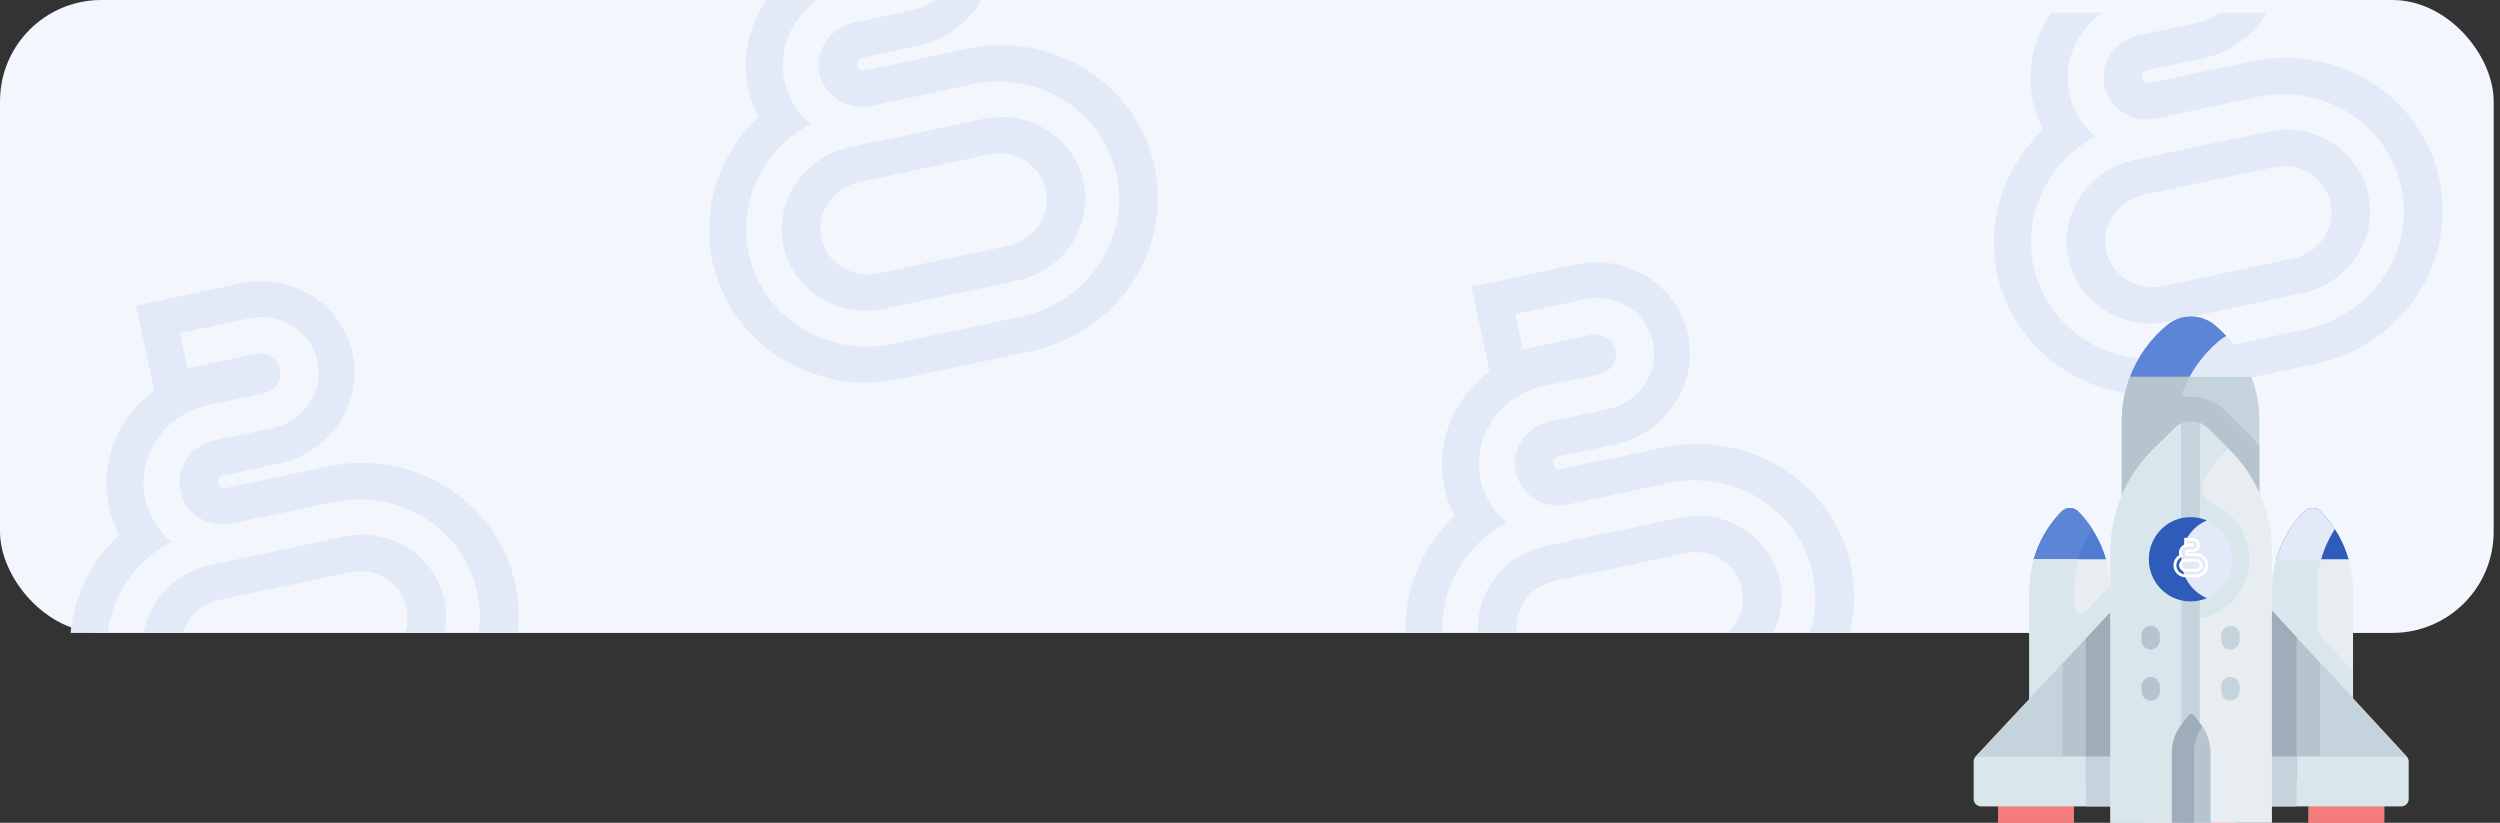<svg width="395" height="130" viewBox="0 0 395 130" fill="none" xmlns="http://www.w3.org/2000/svg">
<rect x="0" y="0" width="395" height="130" fill="#333333" stroke="none"/>
<rect width="394" height="100" rx="16" fill="#F3F6FC"/>
<g clip-path="url(#clip0_183_1850)">
<path d="M51.726 73.708L35.65 77.125C35.375 77.183 35.089 77.133 34.854 76.986C34.62 76.839 34.456 76.606 34.4 76.34C34.343 76.073 34.398 75.794 34.552 75.564C34.706 75.334 34.948 75.172 35.222 75.114L44.067 73.234C47.958 72.407 51.37 70.114 53.554 66.861C55.738 63.607 56.514 59.659 55.712 55.885C54.91 52.111 52.595 48.82 49.276 46.736C45.958 44.652 41.908 43.946 38.017 44.773L21.506 48.282L24.358 61.7C21.506 63.79 19.317 66.623 18.049 69.863C16.782 73.103 16.488 76.617 17.204 79.99C17.533 81.564 18.081 83.083 18.831 84.508C14.879 88.22 12.261 93.067 11.374 98.317C10.486 103.568 11.377 108.935 13.911 113.608C16.446 118.281 20.486 122.005 25.422 124.217C30.357 126.429 35.919 127.009 41.266 125.869L61.882 121.487C68.414 120.099 74.143 116.25 77.81 110.788C81.477 105.325 82.78 98.697 81.433 92.36C80.086 86.024 76.2 80.498 70.628 77C65.057 73.501 58.258 72.319 51.726 73.708ZM60.703 115.941L40.087 120.323C35.547 121.291 30.822 120.641 26.775 118.492C22.728 116.344 19.629 112.84 18.046 108.622C16.463 104.405 16.501 99.755 18.154 95.523C19.807 91.292 22.963 87.762 27.046 85.579C25.256 84.081 23.938 82.121 23.24 79.92C22.543 77.72 22.494 75.366 23.098 73.124C23.703 70.882 24.938 68.841 26.663 67.231C28.388 65.621 30.535 64.506 32.863 64.012L41.707 62.133C42.557 61.952 43.303 61.451 43.78 60.74C44.257 60.029 44.427 59.167 44.252 58.342C44.076 57.517 43.571 56.798 42.846 56.343C42.12 55.888 41.236 55.733 40.386 55.914L29.605 58.206L28.419 52.627L39.2 50.335C40.384 50.058 41.611 50.012 42.808 50.201C44.005 50.391 45.148 50.811 46.171 51.438C47.193 52.064 48.074 52.885 48.761 53.851C49.449 54.817 49.929 55.91 50.175 57.064C50.42 58.219 50.425 59.412 50.19 60.574C49.955 61.737 49.484 62.844 48.805 63.833C48.126 64.821 47.253 65.67 46.236 66.33C45.22 66.99 44.081 67.447 42.885 67.675L34.041 69.555C33.134 69.725 32.269 70.07 31.497 70.568C30.724 71.067 30.061 71.71 29.544 72.459C29.028 73.207 28.67 74.047 28.491 74.929C28.312 75.81 28.315 76.716 28.501 77.591C28.688 78.467 29.052 79.295 29.575 80.028C30.097 80.76 30.766 81.382 31.542 81.856C32.318 82.33 33.186 82.647 34.094 82.789C35.002 82.93 35.933 82.893 36.831 82.679L52.906 79.262C57.885 78.279 63.037 79.235 67.25 81.924C71.463 84.614 74.399 88.821 75.422 93.636C76.446 98.451 75.475 103.488 72.72 107.659C69.966 111.829 65.647 114.798 60.699 115.925L60.703 115.941ZM54.092 84.841L33.476 89.223C31.721 89.565 30.05 90.242 28.559 91.215C27.069 92.189 25.789 93.439 24.794 94.893C23.799 96.346 23.11 97.975 22.766 99.683C22.422 101.39 22.431 103.144 22.792 104.84C23.152 106.536 23.857 108.141 24.866 109.561C25.875 110.982 27.167 112.189 28.667 113.112C30.167 114.036 31.845 114.657 33.602 114.94C35.36 115.223 37.162 115.162 38.904 114.76L59.52 110.378C61.275 110.037 62.946 109.359 64.437 108.386C65.928 107.413 67.208 106.163 68.202 104.709C69.197 103.255 69.886 101.627 70.23 99.919C70.574 98.211 70.565 96.458 70.205 94.762C69.844 93.066 69.139 91.46 68.13 90.04C67.121 88.62 65.829 87.413 64.329 86.489C62.83 85.566 61.152 84.944 59.394 84.661C57.636 84.378 55.834 84.439 54.092 84.841ZM58.339 104.819L37.723 109.202C35.752 109.62 33.701 109.263 32.02 108.207C30.339 107.152 29.167 105.485 28.76 103.573C28.354 101.662 28.747 99.662 29.853 98.014C30.959 96.366 32.688 95.205 34.659 94.786L55.275 90.404C57.245 89.985 59.297 90.343 60.977 91.398C62.658 92.454 63.831 94.121 64.237 96.032C64.643 97.944 64.25 99.944 63.144 101.592C62.038 103.239 60.309 104.401 58.339 104.819Z" fill="#E2EAF8"/>
</g>
<g clip-path="url(#clip1_183_1850)">
<path d="M152.726 7.708L136.65 11.125C136.375 11.183 136.089 11.133 135.854 10.986C135.62 10.839 135.456 10.606 135.4 10.339C135.343 10.073 135.398 9.794 135.552 9.564C135.706 9.334 135.948 9.172 136.223 9.114L145.067 7.234C148.958 6.407 152.37 4.114 154.554 0.861C156.738 -2.393 157.514 -6.341 156.712 -10.115C155.91 -13.889 153.595 -17.18 150.277 -19.264C146.958 -21.348 142.908 -22.054 139.017 -21.227L122.506 -17.718L125.358 -4.3C122.506 -2.21 120.317 0.622 119.05 3.863C117.782 7.103 117.488 10.617 118.204 13.991C118.533 15.563 119.081 17.083 119.831 18.508C115.879 22.22 113.261 27.067 112.374 32.318C111.486 37.568 112.377 42.935 114.911 47.608C117.446 52.281 121.486 56.005 126.422 58.217C131.357 60.429 136.919 61.009 142.266 59.87L162.882 55.487C169.414 54.099 175.143 50.25 178.81 44.788C182.477 39.325 183.78 32.697 182.433 26.36C181.086 20.024 177.199 14.498 171.628 11C166.057 7.501 159.258 6.319 152.726 7.708ZM161.703 49.941L141.087 54.323C136.548 55.291 131.822 54.641 127.775 52.492C123.728 50.344 120.629 46.84 119.046 42.623C117.463 38.405 117.501 33.755 119.154 29.523C120.807 25.292 123.963 21.762 128.046 19.579C126.256 18.081 124.938 16.121 124.24 13.92C123.543 11.72 123.494 9.366 124.098 7.124C124.703 4.881 125.938 2.841 127.663 1.231C129.388 -0.379 131.536 -1.494 133.863 -1.988L142.707 -3.868C143.557 -4.048 144.303 -4.549 144.78 -5.26C145.257 -5.971 145.427 -6.833 145.252 -7.658C145.076 -8.483 144.57 -9.202 143.845 -9.657C143.12 -10.112 142.236 -10.267 141.385 -10.086L130.605 -7.794L129.419 -13.373L140.2 -15.665C141.384 -15.942 142.611 -15.988 143.808 -15.799C145.005 -15.609 146.148 -15.189 147.171 -14.562C148.193 -13.936 149.074 -13.115 149.761 -12.149C150.449 -11.183 150.929 -10.09 151.175 -8.936C151.42 -7.781 151.425 -6.588 151.19 -5.426C150.955 -4.263 150.484 -3.156 149.805 -2.167C149.126 -1.179 148.253 -0.33 147.236 0.33C146.22 0.99 145.081 1.447 143.885 1.675L135.041 3.555C134.134 3.725 133.269 4.07 132.497 4.568C131.724 5.067 131.06 5.71 130.544 6.459C130.028 7.207 129.67 8.047 129.491 8.929C129.312 9.81 129.315 10.716 129.501 11.591C129.688 12.467 130.052 13.295 130.575 14.028C131.097 14.76 131.766 15.382 132.542 15.856C133.318 16.33 134.186 16.647 135.094 16.789C136.002 16.93 136.933 16.893 137.831 16.679L153.906 13.262C158.885 12.279 164.037 13.235 168.25 15.924C172.463 18.614 175.399 22.821 176.422 27.636C177.446 32.451 176.475 37.488 173.72 41.659C170.965 45.829 166.647 48.798 161.699 49.925L161.703 49.941ZM155.092 18.841L134.476 23.223C132.722 23.565 131.05 24.242 129.559 25.215C128.069 26.189 126.789 27.439 125.794 28.893C124.8 30.346 124.11 31.975 123.766 33.682C123.423 35.39 123.431 37.144 123.792 38.84C124.152 40.536 124.857 42.141 125.866 43.561C126.875 44.982 128.167 46.189 129.667 47.112C131.167 48.036 132.845 48.657 134.602 48.94C136.36 49.223 138.162 49.162 139.904 48.76L160.52 44.378C162.275 44.037 163.946 43.359 165.437 42.386C166.928 41.413 168.208 40.163 169.202 38.709C170.197 37.255 170.886 35.627 171.23 33.919C171.574 32.211 171.565 30.458 171.205 28.762C170.844 27.066 170.139 25.46 169.13 24.04C168.121 22.62 166.829 21.413 165.329 20.489C163.83 19.566 162.152 18.944 160.394 18.661C158.636 18.378 156.834 18.439 155.092 18.841ZM159.339 38.819L138.723 43.202C136.752 43.62 134.701 43.263 133.02 42.207C131.339 41.152 130.167 39.485 129.76 37.573C129.354 35.661 129.747 33.662 130.853 32.014C131.959 30.366 133.688 29.205 135.659 28.786L156.275 24.404C158.245 23.985 160.297 24.343 161.977 25.398C163.658 26.454 164.831 28.121 165.237 30.032C165.643 31.944 165.25 33.944 164.144 35.592C163.038 37.239 161.309 38.401 159.339 38.819Z" fill="#E2EAF8"/>
</g>
<g clip-path="url(#clip2_183_1850)">
<path d="M355.726 9.708L339.65 13.125C339.375 13.183 339.089 13.133 338.854 12.986C338.62 12.839 338.456 12.606 338.4 12.339C338.343 12.073 338.398 11.794 338.552 11.564C338.706 11.334 338.948 11.172 339.223 11.114L348.067 9.234C351.958 8.407 355.37 6.114 357.554 2.861C359.738 -0.393 360.514 -4.341 359.712 -8.115C358.91 -11.889 356.595 -15.18 353.277 -17.264C349.958 -19.348 345.908 -20.054 342.017 -19.227L325.506 -15.718L328.358 -2.3C325.506 -0.21 323.317 2.622 322.05 5.863C320.782 9.103 320.488 12.617 321.204 15.991C321.533 17.564 322.081 19.083 322.831 20.508C318.879 24.22 316.261 29.067 315.374 34.318C314.486 39.568 315.377 44.935 317.911 49.608C320.446 54.281 324.486 58.005 329.422 60.217C334.357 62.429 339.919 63.009 345.266 61.87L365.882 57.487C372.414 56.099 378.143 52.25 381.81 46.788C385.477 41.325 386.78 34.697 385.433 28.36C384.086 22.024 380.199 16.498 374.628 13C369.057 9.501 362.258 8.319 355.726 9.708ZM364.703 51.941L344.087 56.323C339.548 57.291 334.822 56.641 330.775 54.492C326.728 52.344 323.629 48.84 322.046 44.623C320.463 40.405 320.501 35.755 322.154 31.523C323.807 27.292 326.963 23.762 331.046 21.579C329.256 20.081 327.938 18.121 327.24 15.92C326.543 13.72 326.494 11.366 327.098 9.124C327.703 6.881 328.938 4.841 330.663 3.231C332.388 1.621 334.536 0.506 336.863 0.012L345.707 -1.868C346.557 -2.048 347.303 -2.549 347.78 -3.26C348.257 -3.971 348.427 -4.833 348.252 -5.658C348.076 -6.483 347.57 -7.202 346.845 -7.657C346.12 -8.112 345.236 -8.267 344.385 -8.086L333.605 -5.794L332.419 -11.373L343.2 -13.665C344.384 -13.942 345.611 -13.988 346.808 -13.799C348.005 -13.609 349.148 -13.189 350.171 -12.562C351.193 -11.936 352.074 -11.115 352.761 -10.149C353.449 -9.183 353.929 -8.09 354.175 -6.936C354.42 -5.781 354.425 -4.588 354.19 -3.426C353.955 -2.263 353.484 -1.156 352.805 -0.167C352.126 0.821 351.253 1.67 350.236 2.33C349.22 2.99 348.081 3.447 346.885 3.675L338.041 5.555C337.134 5.725 336.269 6.07 335.497 6.568C334.724 7.067 334.06 7.71 333.544 8.459C333.028 9.207 332.67 10.047 332.491 10.929C332.312 11.81 332.315 12.716 332.501 13.591C332.688 14.467 333.052 15.295 333.575 16.028C334.097 16.76 334.766 17.382 335.542 17.856C336.318 18.33 337.186 18.647 338.094 18.789C339.002 18.93 339.933 18.893 340.831 18.679L356.906 15.262C361.885 14.279 367.037 15.235 371.25 17.924C375.463 20.614 378.399 24.821 379.422 29.636C380.446 34.451 379.475 39.488 376.72 43.659C373.965 47.829 369.647 50.798 364.699 51.925L364.703 51.941ZM358.092 20.841L337.476 25.223C335.722 25.565 334.05 26.242 332.559 27.215C331.069 28.189 329.789 29.439 328.794 30.893C327.8 32.346 327.11 33.975 326.766 35.682C326.423 37.39 326.431 39.144 326.792 40.84C327.152 42.536 327.857 44.141 328.866 45.561C329.875 46.982 331.167 48.189 332.667 49.112C334.167 50.036 335.845 50.657 337.602 50.94C339.36 51.223 341.162 51.162 342.904 50.76L363.52 46.378C365.275 46.037 366.946 45.359 368.437 44.386C369.928 43.413 371.208 42.163 372.202 40.709C373.197 39.255 373.886 37.627 374.23 35.919C374.574 34.211 374.565 32.458 374.205 30.762C373.844 29.066 373.139 27.46 372.13 26.04C371.121 24.62 369.829 23.413 368.329 22.489C366.83 21.566 365.152 20.944 363.394 20.661C361.636 20.378 359.834 20.439 358.092 20.841ZM362.339 40.819L341.723 45.202C339.752 45.62 337.701 45.263 336.02 44.207C334.339 43.152 333.167 41.485 332.76 39.573C332.354 37.661 332.747 35.662 333.853 34.014C334.959 32.366 336.688 31.205 338.659 30.786L359.275 26.404C361.245 25.985 363.297 26.343 364.977 27.398C366.658 28.454 367.831 30.121 368.237 32.032C368.643 33.944 368.25 35.944 367.144 37.592C366.038 39.239 364.309 40.401 362.339 40.819Z" fill="#E2EAF8"/>
</g>
<g clip-path="url(#clip3_183_1850)">
<path d="M262.726 70.708L246.65 74.125C246.375 74.183 246.089 74.133 245.854 73.986C245.62 73.839 245.456 73.606 245.4 73.34C245.343 73.073 245.398 72.794 245.552 72.564C245.706 72.334 245.948 72.172 246.223 72.114L255.067 70.234C258.958 69.407 262.37 67.114 264.554 63.861C266.738 60.607 267.514 56.659 266.712 52.885C265.91 49.111 263.595 45.82 260.277 43.736C256.958 41.652 252.908 40.946 249.017 41.773L232.506 45.282L235.358 58.7C232.506 60.79 230.317 63.623 229.05 66.863C227.782 70.103 227.488 73.617 228.204 76.99C228.533 78.564 229.081 80.083 229.831 81.508C225.879 85.22 223.261 90.067 222.374 95.317C221.486 100.568 222.377 105.935 224.911 110.608C227.446 115.281 231.486 119.005 236.422 121.217C241.357 123.429 246.919 124.009 252.266 122.869L272.882 118.487C279.414 117.099 285.143 113.25 288.81 107.788C292.477 102.325 293.78 95.697 292.433 89.36C291.086 83.024 287.199 77.498 281.628 74C276.057 70.501 269.258 69.319 262.726 70.708ZM271.703 112.941L251.087 117.323C246.548 118.291 241.822 117.641 237.775 115.492C233.728 113.344 230.629 109.84 229.046 105.622C227.463 101.405 227.501 96.755 229.154 92.523C230.807 88.292 233.963 84.762 238.046 82.579C236.256 81.081 234.938 79.121 234.24 76.92C233.543 74.72 233.494 72.366 234.098 70.124C234.703 67.882 235.938 65.841 237.663 64.231C239.388 62.621 241.536 61.506 243.863 61.012L252.707 59.133C253.557 58.952 254.303 58.451 254.78 57.74C255.257 57.029 255.427 56.167 255.252 55.342C255.076 54.517 254.57 53.798 253.845 53.343C253.12 52.888 252.236 52.733 251.385 52.914L240.605 55.206L239.419 49.627L250.2 47.335C251.384 47.058 252.611 47.012 253.808 47.201C255.005 47.391 256.148 47.811 257.171 48.438C258.193 49.064 259.074 49.885 259.761 50.851C260.449 51.817 260.929 52.91 261.175 54.064C261.42 55.219 261.425 56.412 261.19 57.574C260.955 58.737 260.484 59.844 259.805 60.833C259.126 61.821 258.253 62.67 257.236 63.33C256.22 63.99 255.081 64.447 253.885 64.675L245.041 66.555C244.134 66.725 243.269 67.07 242.497 67.568C241.724 68.067 241.06 68.71 240.544 69.459C240.028 70.207 239.67 71.047 239.491 71.929C239.312 72.81 239.315 73.716 239.501 74.591C239.688 75.467 240.052 76.295 240.575 77.028C241.097 77.76 241.766 78.382 242.542 78.856C243.318 79.33 244.186 79.647 245.094 79.789C246.002 79.93 246.933 79.893 247.831 79.679L263.906 76.262C268.885 75.279 274.037 76.235 278.25 78.924C282.463 81.614 285.399 85.821 286.422 90.636C287.446 95.451 286.475 100.488 283.72 104.659C280.965 108.829 276.647 111.798 271.699 112.925L271.703 112.941ZM265.092 81.841L244.476 86.223C242.722 86.565 241.05 87.242 239.559 88.215C238.069 89.189 236.789 90.439 235.794 91.893C234.8 93.346 234.11 94.975 233.766 96.683C233.423 98.39 233.431 100.144 233.792 101.84C234.152 103.536 234.857 105.141 235.866 106.561C236.875 107.982 238.167 109.189 239.667 110.112C241.167 111.036 242.845 111.657 244.602 111.94C246.36 112.223 248.162 112.162 249.904 111.76L270.52 107.378C272.275 107.037 273.946 106.359 275.437 105.386C276.928 104.413 278.208 103.163 279.202 101.709C280.197 100.255 280.886 98.627 281.23 96.919C281.574 95.211 281.565 93.458 281.205 91.762C280.844 90.066 280.139 88.46 279.13 87.04C278.121 85.62 276.829 84.413 275.329 83.489C273.83 82.566 272.152 81.944 270.394 81.661C268.636 81.378 266.834 81.439 265.092 81.841ZM269.339 101.819L248.723 106.202C246.752 106.62 244.701 106.263 243.02 105.207C241.339 104.152 240.167 102.485 239.76 100.573C239.354 98.662 239.747 96.662 240.853 95.014C241.959 93.366 243.688 92.205 245.659 91.786L266.275 87.404C268.245 86.985 270.297 87.343 271.977 88.398C273.658 89.454 274.831 91.121 275.237 93.032C275.643 94.944 275.25 96.944 274.144 98.592C273.038 100.239 271.309 101.401 269.339 101.819Z" fill="#E2EAF8"/>
</g>
<g clip-path="url(#clip4_183_1850)">
<path d="M350.006 51.404C348.895 50.469 347.535 50 346.172 50C344.829 50 343.484 50.457 342.381 51.369L342.346 51.398C339.707 53.582 337.719 56.4 336.527 59.543L340.001 64.109H353.599L355.732 59.543C354.565 56.411 352.609 53.598 350.006 51.404Z" fill="#E2EAF8"/>
<path d="M344.853 61.947C346.045 58.804 348.032 55.986 350.672 53.802L350.707 53.773C351.037 53.499 351.394 53.273 351.761 53.081C351.214 52.49 350.628 51.929 350.005 51.404C348.895 50.469 347.534 50 346.172 50C344.829 50 343.483 50.457 342.381 51.369L342.346 51.398C339.706 53.582 337.719 56.4 336.527 59.543L340.001 64.109H344.177C344.363 63.375 344.586 62.652 344.853 61.947Z" fill="#5C85D6"/>
<path d="M356.98 66.458V101.445H335.24V66.564C335.24 64.133 335.687 61.759 336.527 59.543H355.731C356.549 61.729 356.98 64.068 356.98 66.458Z" fill="#C5D3DD"/>
<path d="M366.969 81.107L366.735 80.856C365.993 80.066 364.747 80.066 364.006 80.856L363.771 81.107C361.828 83.178 360.426 85.674 359.654 88.368L361.529 91.514H369.991L371.086 88.368C370.314 85.674 368.912 83.178 366.969 81.107Z" fill="#2E5CB8"/>
<path d="M366.737 88.368C367.221 86.678 367.954 85.066 368.912 83.587C368.343 82.709 367.694 81.879 366.97 81.107L366.736 80.856C365.994 80.066 364.748 80.066 364.007 80.856L363.772 81.107C361.829 83.178 360.427 85.674 359.655 88.368L361.53 91.514H366.136C366.243 90.444 366.444 89.391 366.737 88.368Z" fill="#E2EAF8"/>
<path d="M371.778 93.294V116.376H358.963V93.294C358.963 91.614 359.2 89.955 359.654 88.367H371.087C371.541 89.955 371.778 91.614 371.778 93.294Z" fill="#E8EDF2"/>
<path d="M328.643 81.107L328.408 80.856C327.666 80.066 326.42 80.066 325.679 80.856L325.444 81.107C323.501 83.178 322.1 85.674 321.327 88.368L323.134 91.542C323.134 91.542 331.618 91.764 331.618 91.542C331.618 91.32 332.76 88.368 332.76 88.368C331.987 85.674 330.586 83.178 328.643 81.107Z" fill="#507BD3"/>
<path d="M328.409 88.368C328.894 86.678 329.626 85.066 330.584 83.587C330.015 82.709 329.367 81.879 328.643 81.107L328.408 80.856C327.666 80.066 326.42 80.066 325.679 80.856L325.444 81.107C323.501 83.178 322.1 85.674 321.327 88.368L323.134 91.542C323.134 91.542 325.547 91.605 327.798 91.63C327.902 90.521 328.106 89.428 328.409 88.368Z" fill="#5C85D6"/>
<path d="M333.451 93.294V118.972H320.636V93.294C320.636 91.614 320.873 89.955 321.327 88.367H332.76C333.214 89.955 333.451 91.614 333.451 93.294Z" fill="#E8EDF2"/>
<path d="M365.892 133.467H375.562C376.194 133.467 376.707 132.948 376.707 132.309V125.26H364.746V132.309C364.746 132.948 365.259 133.467 365.892 133.467Z" fill="#F79595"/>
<path d="M326.522 133.463H316.852C316.22 133.463 315.707 132.945 315.707 132.306V124.668H327.668V132.306C327.668 132.945 327.155 133.463 326.522 133.463Z" fill="#F79595"/>
<path d="M354.486 132.226L356.436 136.41C356.523 136.597 356.568 136.801 356.568 137.007V139.688C356.568 140.444 355.962 141.056 355.215 141.056H337.198C336.451 141.056 335.845 140.444 335.845 139.688V137.007C335.845 136.801 335.89 136.597 335.977 136.41L337.927 132.226L339.806 128.076H352.412L354.486 132.226Z" fill="#F79595"/>
<path d="M333.429 92.467L329.52 96.651C328.872 97.344 327.718 96.881 327.718 95.927V93.294C327.718 91.614 327.955 89.955 328.409 88.367H321.327C320.873 89.955 320.636 91.614 320.636 93.294V118.972H327.718V108.825H333.45C333.45 108.825 333.442 92.742 333.429 92.467Z" fill="#D9E7EC"/>
<path d="M367.238 101.12C366.472 100.29 366.045 99.198 366.045 98.064V93.294C366.045 91.614 366.282 89.955 366.736 88.367H359.654C359.2 89.955 358.963 91.614 358.963 93.294V116.376H364.283H366.046H371.778V106.033L367.238 101.12Z" fill="#D9E7EC"/>
<path d="M351.47 88.367H341.263L312.153 119.523L317.075 123.468H377.354L380.259 119.523L351.47 88.367Z" fill="#B6C4CF"/>
<path d="M315.707 124.668V132.306C315.707 132.945 316.22 133.463 316.852 133.463H322.419C321.787 133.463 321.274 132.945 321.274 132.306C321.274 131.227 322.139 130.353 323.206 130.353H327.668V124.668H321.274H315.707Z" fill="#F37C7C"/>
<path d="M376.706 130.353V125.258H370.312H364.745V132.307C364.745 132.946 365.258 133.465 365.89 133.465H371.457C370.825 133.465 370.312 132.946 370.312 132.307V132.305C370.312 131.227 371.177 130.353 372.244 130.353H376.706Z" fill="#F37C7C"/>
<path d="M380.576 120.335V126.223C380.576 126.88 380.048 127.413 379.398 127.413H313.016C312.365 127.413 311.837 126.88 311.837 126.223V120.335C311.837 120.033 311.95 119.743 312.154 119.523H380.26C380.464 119.743 380.576 120.033 380.576 120.335Z" fill="#D9E7EC"/>
<path d="M356.98 70.47C356.359 69.698 355.696 68.959 354.988 68.26L351.56 64.876C350.121 63.454 348.22 62.672 346.207 62.672C345.945 62.672 345.684 62.685 345.427 62.712C345.018 62.755 344.703 62.344 344.85 61.956C344.851 61.953 344.852 61.95 344.853 61.947C345.166 61.121 345.536 60.318 345.957 59.543H336.527C335.687 61.759 335.24 64.133 335.24 66.564V101.445H343.566V82.86H356.98V70.47Z" fill="#B6C4CF"/>
<path d="M356.314 136.145L354.487 132.224L352.413 128.074H345.567H343.058H339.807L337.927 132.224L335.977 136.408C335.89 136.595 335.845 136.799 335.845 137.005V139.687C335.845 140.442 336.451 141.054 337.199 141.054H342.959C342.211 141.054 341.605 140.442 341.605 139.687V138.639C341.605 138.087 342.16 137.694 342.663 137.909C343.059 138.078 343.494 138.171 343.949 138.171H348.465C349.681 138.171 350.746 137.506 351.323 136.518C351.46 136.284 351.714 136.145 351.983 136.145H356.314Z" fill="#F37C7C"/>
<path d="M341.263 88.367L329.568 100.884V123.468H362.845V100.677L351.471 88.367H341.263Z" fill="#9FACBA"/>
<path d="M329.568 119.523H362.845V127.413H329.568V119.523Z" fill="#C5D3DD"/>
<path d="M352.275 71.064L348.847 67.68C348.469 67.306 348.031 67.031 347.566 66.85L347.349 67.422H345.038L344.656 66.934C344.263 67.113 343.893 67.359 343.568 67.68L340.14 71.064C335.862 75.287 333.451 81.071 333.451 87.112V129.987C333.451 131.225 334.443 132.224 335.666 132.224H356.749C357.972 132.224 358.964 131.225 358.964 129.987V87.113C358.964 81.072 356.553 75.287 352.275 71.064Z" fill="#E8EDF2"/>
<path d="M346.111 97.776C351.247 97.776 355.425 93.556 355.425 88.368C355.425 84.43 353.017 81.05 349.61 79.65C348.082 79.023 347.45 77.162 348.287 75.727C349.275 74.033 350.486 72.463 351.903 71.064L352.089 70.881L348.847 67.68C348.469 67.306 348.031 67.031 347.566 66.85L347.349 67.422H345.038L344.656 66.934C344.263 67.113 343.893 67.359 343.568 67.68L340.14 71.064C335.862 75.287 333.451 81.071 333.451 87.112V129.987C333.451 131.225 334.443 132.224 335.666 132.224H347.429C346.206 132.224 345.214 131.225 345.214 129.987V98.681C345.215 98.181 345.616 97.776 346.111 97.776Z" fill="#D9E7EC"/>
<path d="M346.11 126.854C346.914 126.854 347.565 126.196 347.565 125.384V66.849C346.627 66.484 345.575 66.514 344.654 66.934V125.384C344.654 126.196 345.306 126.854 346.11 126.854Z" fill="#C5D3DD"/>
<path d="M344.652 66.929L344.654 91.183H347.566V66.847C346.627 66.482 345.573 66.509 344.652 66.929Z" fill="#C5D3DD"/>
<path d="M346.109 95.031C349.753 95.031 352.706 92.047 352.706 88.367C352.706 84.687 349.753 81.703 346.109 81.703C342.466 81.703 339.513 84.687 339.513 88.367C339.513 92.047 342.466 95.031 346.109 95.031Z" fill="#E2EAF8"/>
<path d="M344.655 88.367C344.655 85.608 346.315 83.24 348.681 82.228C347.891 81.89 347.022 81.703 346.11 81.703C342.467 81.703 339.514 84.686 339.514 88.367C339.514 92.047 342.467 95.031 346.11 95.031C347.022 95.031 347.891 94.843 348.681 94.506C346.315 93.493 344.655 91.126 344.655 88.367Z" fill="#2E5CB8"/>
<path d="M346.98 87.409H345.711C345.69 87.409 345.669 87.4 345.653 87.385C345.638 87.371 345.629 87.35 345.629 87.329C345.629 87.308 345.638 87.287 345.653 87.272C345.669 87.257 345.69 87.249 345.711 87.249H346.409C346.716 87.249 347.01 87.129 347.227 86.916C347.444 86.704 347.566 86.415 347.566 86.115C347.566 85.814 347.444 85.525 347.227 85.313C347.01 85.1 346.716 84.981 346.409 84.981H345.106V86.05C344.858 86.163 344.647 86.343 344.499 86.57C344.352 86.796 344.273 87.06 344.273 87.329C344.273 87.454 344.289 87.579 344.323 87.699C343.965 87.918 343.69 88.246 343.539 88.631C343.388 89.017 343.369 89.441 343.485 89.838C343.601 90.236 343.847 90.585 344.184 90.834C344.521 91.083 344.931 91.217 345.353 91.217H346.98C347.495 91.217 347.989 91.016 348.354 90.659C348.718 90.302 348.923 89.818 348.923 89.313C348.923 88.808 348.718 88.323 348.354 87.966C347.989 87.609 347.495 87.409 346.98 87.409ZM346.98 90.775H345.353C344.995 90.775 344.649 90.649 344.378 90.419C344.107 90.19 343.929 89.873 343.877 89.525C343.825 89.178 343.903 88.824 344.095 88.528C344.288 88.232 344.583 88.014 344.926 87.914C344.815 87.771 344.747 87.6 344.73 87.421C344.712 87.242 344.746 87.062 344.828 86.9C344.91 86.739 345.036 86.604 345.192 86.509C345.348 86.414 345.528 86.364 345.711 86.364H346.409C346.476 86.364 346.54 86.338 346.588 86.291C346.635 86.245 346.662 86.182 346.662 86.116C346.662 86.05 346.635 85.987 346.588 85.941C346.54 85.894 346.476 85.868 346.409 85.868H345.558V85.424H346.409C346.503 85.422 346.596 85.438 346.684 85.472C346.771 85.506 346.85 85.556 346.918 85.621C346.985 85.685 347.038 85.762 347.074 85.847C347.111 85.932 347.129 86.023 347.129 86.115C347.129 86.207 347.111 86.298 347.074 86.383C347.038 86.468 346.985 86.544 346.918 86.609C346.85 86.673 346.771 86.724 346.684 86.757C346.596 86.791 346.503 86.808 346.409 86.806H345.711C345.64 86.804 345.569 86.816 345.503 86.842C345.437 86.867 345.376 86.906 345.325 86.954C345.274 87.003 345.234 87.061 345.206 87.126C345.178 87.19 345.164 87.259 345.164 87.329C345.164 87.398 345.178 87.468 345.206 87.532C345.234 87.596 345.274 87.654 345.325 87.703C345.376 87.752 345.437 87.79 345.503 87.816C345.569 87.841 345.64 87.853 345.711 87.852H346.98C347.371 87.857 347.745 88.014 348.02 88.287C348.294 88.56 348.448 88.929 348.448 89.312C348.448 89.696 348.294 90.065 348.02 90.338C347.745 90.611 347.371 90.768 346.98 90.773V90.775ZM346.98 88.296H345.353C345.215 88.294 345.078 88.318 344.95 88.368C344.822 88.418 344.705 88.493 344.607 88.588C344.508 88.683 344.43 88.796 344.377 88.92C344.323 89.045 344.296 89.179 344.296 89.314C344.296 89.449 344.323 89.583 344.377 89.707C344.43 89.832 344.508 89.945 344.607 90.04C344.705 90.135 344.822 90.209 344.95 90.259C345.078 90.309 345.215 90.334 345.353 90.331H346.98C347.117 90.334 347.254 90.309 347.383 90.259C347.511 90.209 347.627 90.135 347.726 90.04C347.824 89.945 347.902 89.832 347.956 89.707C348.009 89.583 348.037 89.449 348.037 89.314C348.037 89.179 348.009 89.045 347.956 88.92C347.902 88.796 347.824 88.683 347.726 88.588C347.627 88.493 347.511 88.418 347.383 88.368C347.254 88.318 347.117 88.294 346.98 88.296ZM346.98 89.888H345.353C345.198 89.888 345.048 89.828 344.939 89.72C344.829 89.612 344.767 89.466 344.767 89.314C344.767 89.162 344.829 89.016 344.939 88.908C345.048 88.8 345.198 88.74 345.353 88.74H346.98C347.135 88.74 347.284 88.8 347.394 88.908C347.504 89.016 347.566 89.162 347.566 89.314C347.566 89.466 347.504 89.612 347.394 89.72C347.284 89.828 347.135 89.888 346.98 89.888Z" fill="white"/>
<path d="M347.862 114.638L346.68 114.182L345.213 116.376L344.437 134.16L345.444 134.791L346.144 134.27L346.729 135.369C346.729 135.369 347.125 135.598 347.14 135.598C347.142 135.598 347.143 135.607 347.143 135.623H348.464C348.903 135.623 349.259 135.264 349.259 134.82V118.847C349.259 117.328 348.769 115.85 347.862 114.638Z" fill="#B6C4CF"/>
<path d="M346.653 134.82V118.847C346.653 117.382 347.112 115.956 347.958 114.769C347.927 114.725 347.895 114.681 347.863 114.637L346.675 113.05C346.44 112.736 345.974 112.736 345.739 113.05L344.551 114.637C343.645 115.85 343.154 117.328 343.154 118.847V134.82C343.154 135.263 343.51 135.623 343.949 135.623H347.448C347.009 135.623 346.653 135.263 346.653 134.82Z" fill="#9FACBA"/>
<path d="M339.806 102.629C339.002 102.629 338.351 101.971 338.351 101.159V100.367C338.351 99.555 339.002 98.897 339.806 98.897C340.61 98.897 341.262 99.555 341.262 100.367V101.159C341.262 101.971 340.61 102.629 339.806 102.629Z" fill="#B6C4CF"/>
<path d="M339.806 110.692C339.002 110.692 338.351 110.033 338.351 109.221V108.43C338.351 107.617 339.002 106.959 339.806 106.959C340.61 106.959 341.262 107.617 341.262 108.43V109.221C341.262 110.033 340.61 110.692 339.806 110.692Z" fill="#B6C4CF"/>
<path d="M352.413 102.629C351.609 102.629 350.957 101.971 350.957 101.159V100.367C350.957 99.555 351.609 98.897 352.413 98.897C353.217 98.897 353.869 99.555 353.869 100.367V101.159C353.869 101.971 353.217 102.629 352.413 102.629Z" fill="#C5D3DD"/>
<path d="M352.413 110.692C351.609 110.692 350.957 110.033 350.957 109.221V108.43C350.957 107.617 351.609 106.959 352.413 106.959C353.217 106.959 353.869 107.617 353.869 108.43V109.221C353.869 110.033 353.217 110.692 352.413 110.692Z" fill="#C5D3DD"/>
<path d="M366.558 104.695L380.26 119.522H366.556V104.697L366.558 104.695Z" fill="#C5D3DD"/>
<path d="M325.857 104.855V119.522H312.153L325.857 104.855Z" fill="#C5D3DD"/>
</g>
<defs>
<clipPath id="clip0_183_1850">
<rect width="87" height="62" fill="white" transform="translate(0 38)"/>
</clipPath>
<clipPath id="clip1_183_1850">
<rect width="87" height="65" fill="white" transform="translate(101)"/>
</clipPath>
<clipPath id="clip2_183_1850">
<rect width="87" height="65" fill="white" transform="translate(304 2)"/>
</clipPath>
<clipPath id="clip3_183_1850">
<rect width="87" height="65" fill="white" transform="translate(211 35)"/>
</clipPath>
<clipPath id="clip4_183_1850">
<rect width="96.463" height="80" fill="white" transform="translate(297.975 50)"/>
</clipPath>
</defs>
</svg>
